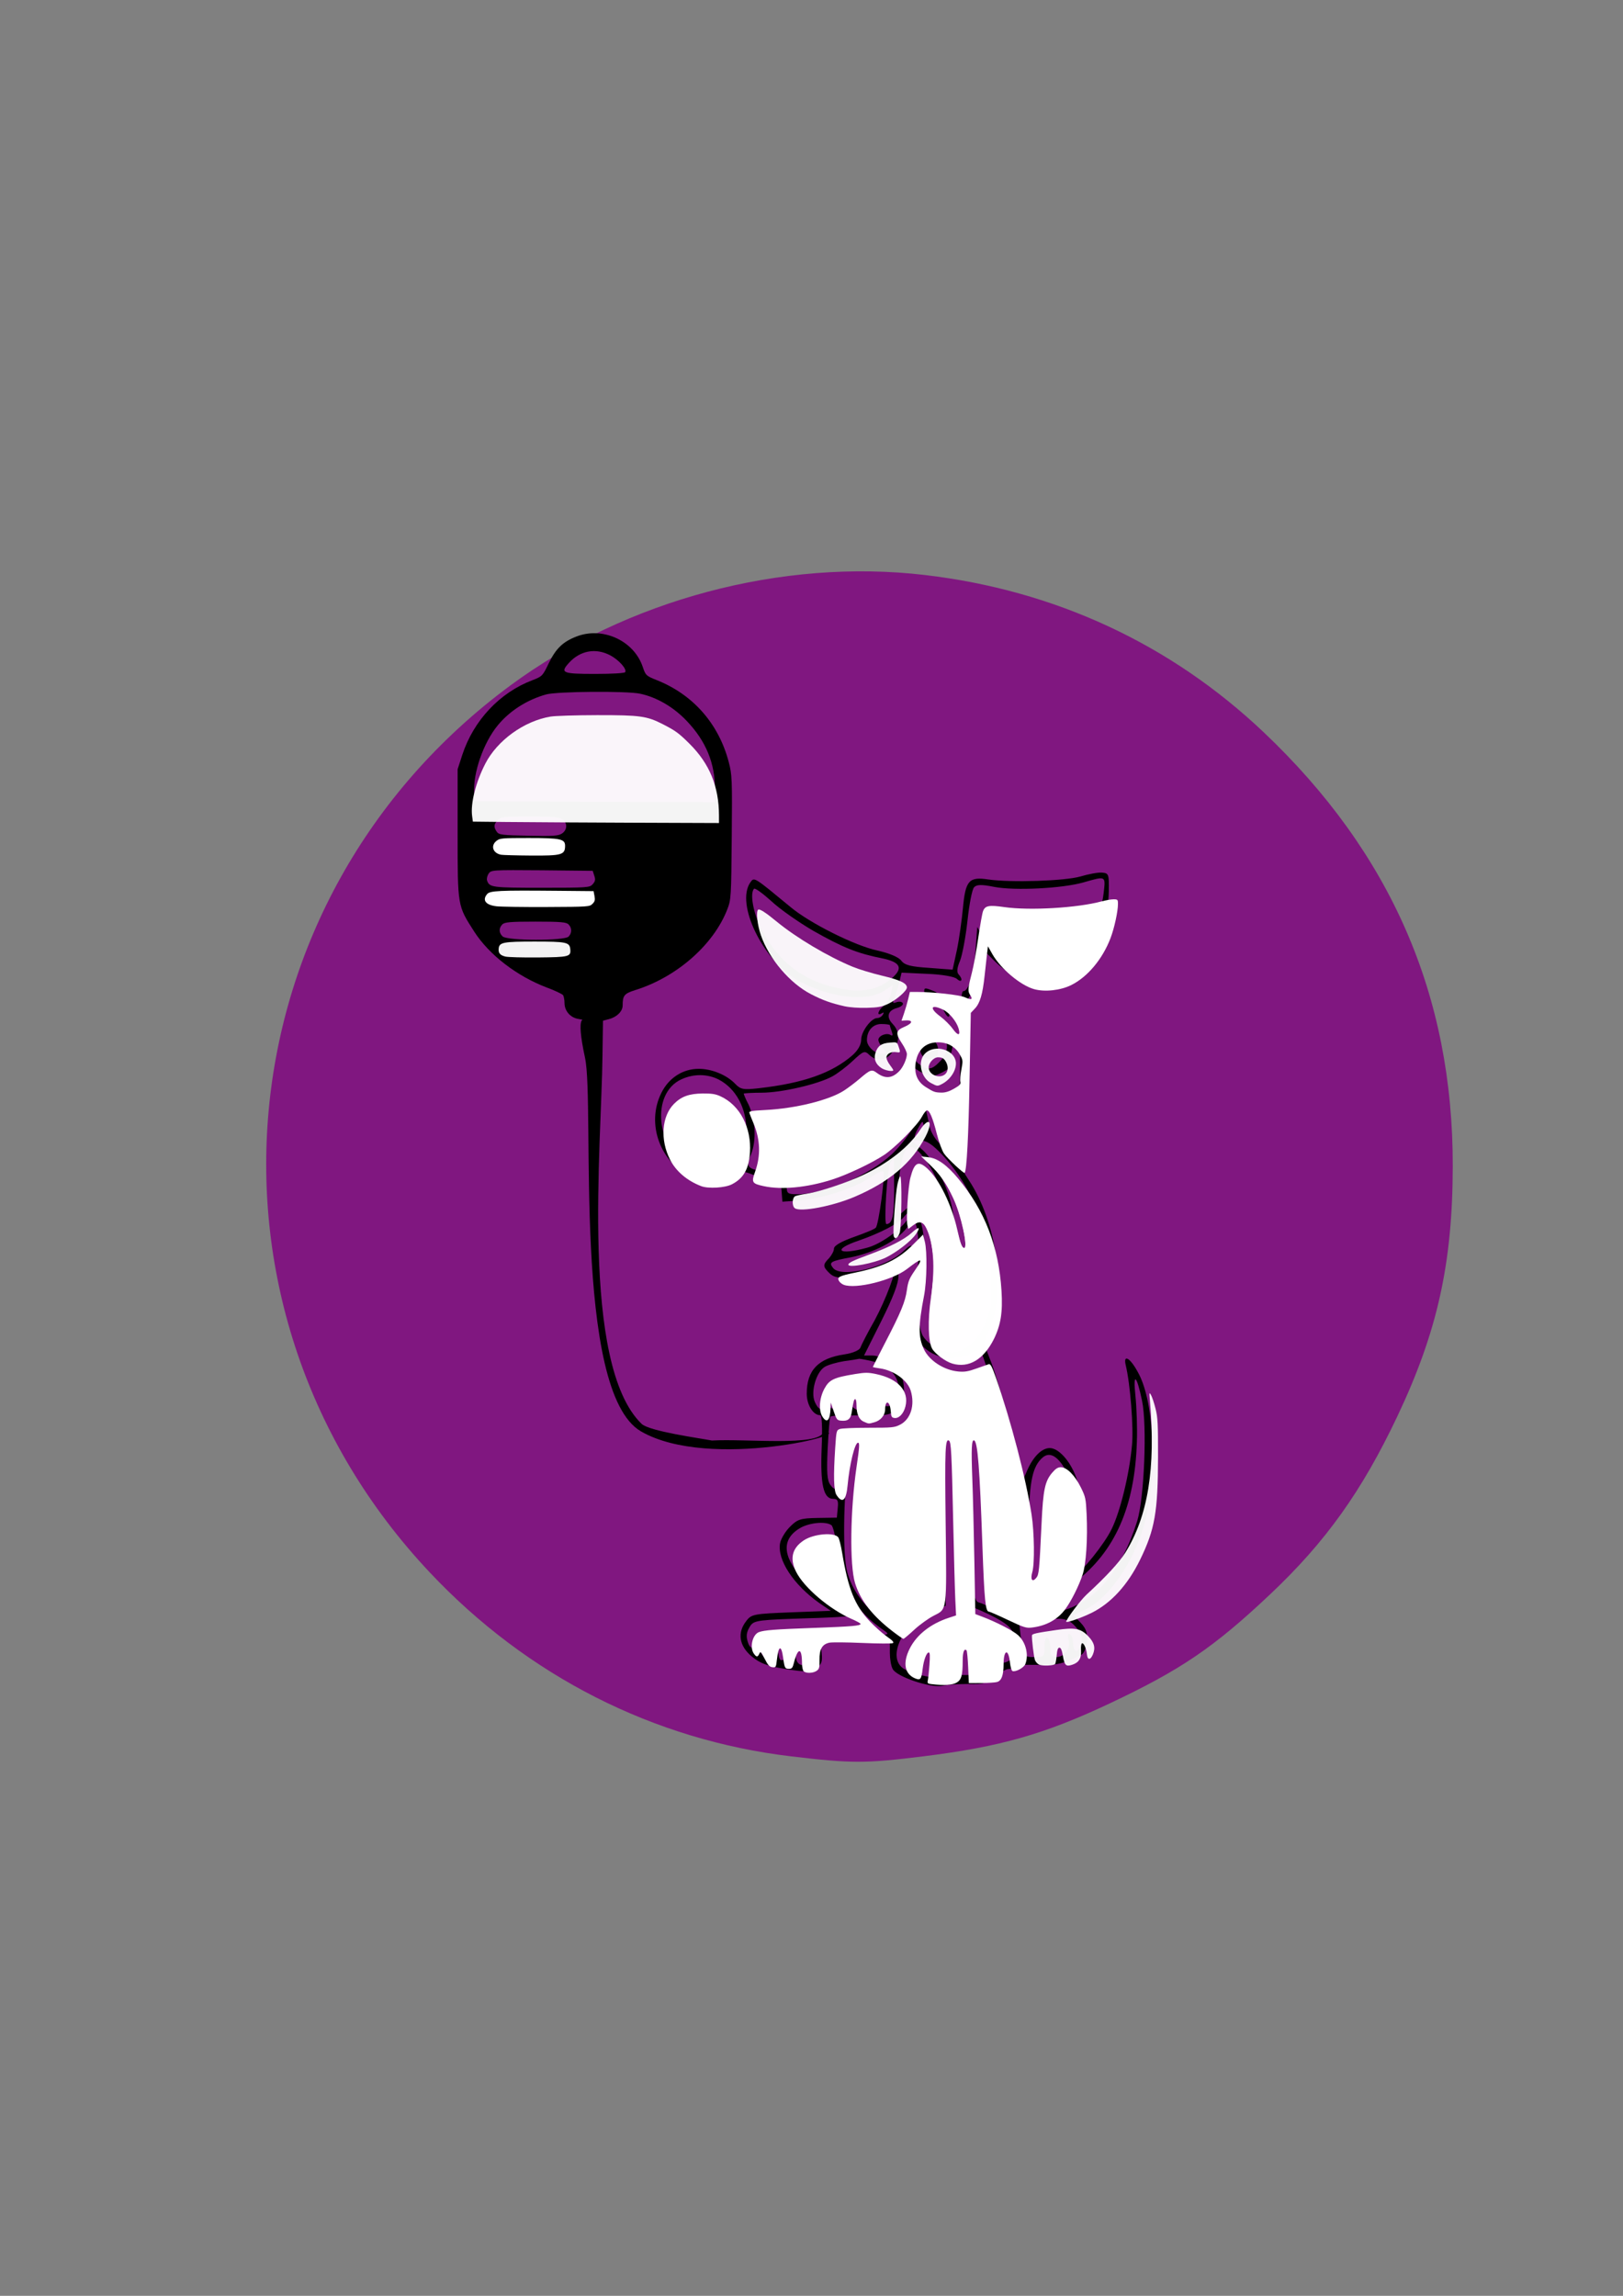 <?xml version="1.0" encoding="UTF-8" standalone="no"?>
<!-- Created with Inkscape (http://www.inkscape.org/) -->

<svg
   xmlns:dc="http://purl.org/dc/elements/1.1/"
   xmlns:cc="http://creativecommons.org/ns#"
   xmlns:rdf="http://www.w3.org/1999/02/22-rdf-syntax-ns#"
   xmlns:svg="http://www.w3.org/2000/svg"
   xmlns="http://www.w3.org/2000/svg"
   xmlns:sodipodi="http://sodipodi.sourceforge.net/DTD/sodipodi-0.dtd"
   xmlns:inkscape="http://www.inkscape.org/namespaces/inkscape"
   width="210mm"
   height="297mm"
   viewBox="0 0 210 297"
   version="1.1"
   id="svg4994"
   inkscape:version="0.92.5 (2060ec1f9f, 2020-04-08)"
   sodipodi:docname="icon hospit violet.svg">
  <rect x="0" y="0" width="210" height="297" fill="#808080" stroke="none"/>
  <defs
     id="defs4988" />
  <sodipodi:namedview
     id="base"
     pagecolor="#ffffff"
     bordercolor="#666666"
     borderopacity="1.0"
     inkscape:pageopacity="0.0"
     inkscape:pageshadow="2"
     inkscape:zoom="0.35"
     inkscape:cx="-121.42857"
     inkscape:cy="560"
     inkscape:document-units="mm"
     inkscape:current-layer="layer1"
     showgrid="false"
     inkscape:window-width="1920"
     inkscape:window-height="1009"
     inkscape:window-x="-8"
     inkscape:window-y="-8"
     inkscape:window-maximized="1" />
  <g
     inkscape:label="Calque 1"
     inkscape:groupmode="layer"
     id="layer1">
    <g
       id="g1721"
       transform="matrix(1.778,0,0,1.778,-117.376,30.93)"
       style="opacity:1;fill:#800080;fill-opacity:0.82;stroke:none;stroke-width:1;stroke-miterlimit:4;stroke-dasharray:none;stroke-opacity:1">
      <path
         transform="scale(0.265)"
         inkscape:connector-curvature="0"
         id="path1718"
         d="M 466.502,416.603 C 428.536,412.112 393.922,394.518 367.161,366.107 299.283,294.047 309.571,181.301 389.393,122.467 421.247,98.989 463.929,87.635 503.071,92.227 c 35.747,4.194 67.517,18.939 93.112,43.215 34.931,33.131 51.962,72.242 51.882,119.146 -0.045,26.604 -4.21,45.4 -15.203,68.606 -9.758,20.599 -19.71,34.527 -34.931,48.886 -15.471,14.595 -24.528,20.754 -44.053,29.961 -17.96,8.468 -30.13,11.927 -51.124,14.529 -16.036,1.988 -19.692,1.991 -36.252,0.032 z"
         style="opacity:1;fill:#800080;fill-opacity:0.82;fill-rule:nonzero;stroke:none;stroke-width:3.78;stroke-miterlimit:4;stroke-dasharray:none;stroke-opacity:1" />
    </g>
    <g
       id="g4841"
       transform="matrix(0.015,0,0,-0.016,74.019,295.333)"
       style="fill:#000000;stroke:none">
      <g
         id="g4872"
         transform="matrix(1.249,0,0,1.22,3767.169,-675.145)"
         style="fill:#000000;stroke:none">
        <g
           id="g4892"
           transform="matrix(1.181,0,0,1.181,-2035.415,7061.682)">
          <path
             style="fill:#000000;stroke:none;stroke-width:0.494"
             inkscape:connector-curvature="0"
             d="m 10810.969,4180.634 c -27.165,-7.409 -119.03,-10.372 -158.542,-4.939 -33.586,4.939 -39.512,-1.482 -43.958,-47.414 -1.975,-19.756 -6.42,-50.872 -10.371,-69.146 l -7.409,-32.597 -40.5,2.963 c -31.609,1.976 -41.981,4.445 -47.908,11.854 -4.445,5.927 -20.744,12.348 -40.994,16.793 -39.018,7.902 -117.054,45.439 -150.146,72.109 -63.713,50.378 -62.231,49.884 -69.146,40.5 -25.683,-35.561 21.732,-128.908 81.988,-162 52.353,-28.152 117.548,-36.055 147.676,-17.78 l 15.805,9.878 -2.964,-13.829 c -1.481,-7.409 -7.408,-16.299 -12.347,-20.25 -9.878,-6.915 -13.335,-18.274 -3.457,-12.348 3.457,1.976 3.951,1.482 1.975,-1.976 -1.975,-3.457 -6.421,-5.927 -9.878,-5.927 -10.372,0 -27.658,-22.226 -27.658,-35.561 0,-8.396 -5.433,-17.78 -15.311,-26.177 -35.067,-29.14 -83.963,-45.933 -161.012,-54.329 -27.164,-2.963 -31.609,-1.976 -40.994,7.409 -14.817,14.817 -40.499,24.695 -62.725,24.695 -27.165,0 -51.366,-14.817 -64.207,-39.512 -27.165,-51.366 -1.976,-117.054 53.835,-140.268 24.695,-10.372 42.476,-9.878 65.689,1.976 18.274,9.384 20.744,9.384 38.524,2.47 9.878,-3.951 25.189,-7.409 33.092,-7.409 12.841,0 14.323,-1.482 15.804,-18.274 l 1.482,-18.768 22.226,1.482 c 44.945,2.47 104.213,20.744 134.834,41.981 7.903,4.939 15.311,8.396 16.793,6.421 3.951,-3.457 -7.902,-87.914 -12.841,-92.853 -1.976,-2.47 -18.769,-8.89 -37.537,-15.311 -21.731,-7.409 -34.573,-14.323 -34.573,-19.262 0,-3.951 -3.951,-10.866 -8.396,-15.805 -11.36,-10.866 -10.866,-14.323 0.988,-25.189 7.408,-6.915 15.804,-8.396 42.969,-6.421 18.274,0.988 40.994,5.433 50.378,10.372 9.384,4.445 17.78,7.902 18.768,6.915 3.951,-4.445 -15.311,-54.329 -34.573,-88.408 -12.347,-20.744 -23.213,-41.488 -24.695,-45.439 -1.482,-3.951 -12.841,-8.89 -26.671,-10.866 -45.932,-6.421 -65.688,-26.177 -65.688,-65.195 0,-18.274 10.865,-35.561 23.213,-35.561 2.963,0 3.951,-20.25 2.469,-54.329 -2.469,-59.762 2.964,-83.963 19.756,-83.963 7.903,0 9.385,-2.963 7.903,-15.805 l -1.482,-15.311 -33.091,-0.494 c -29.14,-0.494 -34.573,-1.976 -47.415,-14.323 -8.396,-7.902 -15.804,-20.25 -17.286,-27.165 -5.433,-27.658 23.213,-69.146 67.664,-99.274 l 19.756,-12.841 -68.158,-2.47 c -64.207,-2.47 -68.652,-2.963 -77.542,-14.323 -15.805,-19.262 -12.348,-40.994 8.89,-58.28 14.817,-11.854 27.164,-16.299 59.268,-21.238 35.561,-5.433 42.475,-4.939 52.353,1.482 9.384,5.927 10.866,10.866 9.384,25.189 l -1.975,17.78 h 59.762 59.762 v -17.78 c 0,-9.384 1.975,-21.732 4.939,-26.671 6.914,-12.841 65.195,-31.61 85.445,-27.659 8.89,1.976 29.14,2.963 45.932,2.963 25.683,-0.494 32.598,1.482 44.945,11.854 8.397,6.915 18.769,12.841 22.72,12.841 4.445,0 8.89,1.976 10.372,3.951 1.481,2.47 18.768,3.457 38.524,2.963 33.091,-1.482 47.908,1.976 78.036,17.287 3.952,2.47 7.903,11.854 8.891,21.732 0.987,13.829 -1.482,20.744 -10.866,30.622 l -12.348,12.348 21.732,10.372 c 43.463,20.744 88.408,86.927 103.719,154.097 18.768,83.469 12.347,192.621 -14.817,238.06 -13.335,23.707 -25.189,29.634 -20.744,11.36 7.903,-31.116 13.829,-103.719 10.866,-132.365 -4.445,-47.908 -20.25,-110.14 -35.067,-138.786 -11.854,-24.201 -53.341,-73.591 -61.244,-73.591 -2.469,0 -0.988,10.372 2.964,23.213 8.89,30.128 8.89,96.805 -0.494,128.414 -8.89,30.128 -31.116,55.811 -47.909,55.811 -14.323,0 -29.634,-15.311 -40.006,-39.512 -5.432,-12.348 -7.902,-14.323 -7.902,-7.409 -0.988,17.287 -39.018,154.097 -52.847,188.176 l -12.842,32.103 10.866,25.189 c 27.659,64.207 10.866,175.829 -37.042,244.975 -14.818,21.732 -16.299,26.177 -12.348,43.463 7.902,35.561 13.829,157.06 10.372,204.475 -2.963,37.042 -1.976,48.402 3.457,55.317 9.878,11.854 20.25,43.463 20.744,63.219 v 16.793 l 18.768,-17.78 c 25.189,-24.695 45.439,-33.585 75.073,-33.585 46.427,0 83.469,28.152 110.14,83.469 11.36,23.707 14.817,39.018 15.311,61.738 0.494,28.646 0,30.128 -11.854,31.116 -6.914,0.494 -23.213,-2.47 -37.042,-6.421 z m 40.006,-27.659 c -11.854,-89.89 -84.951,-152.121 -148.17,-125.451 -21.238,8.89 -50.872,35.067 -61.244,54.329 l -8.396,15.311 -2.964,-39.512 c -3.457,-40.5 -11.853,-66.677 -21.238,-66.677 -3.951,0 -5.433,-32.597 -5.433,-104.707 0,-57.786 -1.975,-120.512 -3.951,-138.786 l -4.445,-33.585 -20.25,18.768 c -13.829,11.854 -21.731,24.201 -24.201,36.055 -10.866,51.366 -19.262,65.689 -26.177,43.957 -1.975,-5.433 -15.804,-22.719 -31.115,-38.524 -49.884,-50.872 -155.085,-90.384 -219.786,-82.481 -37.537,4.939 -40.006,7.409 -30.128,30.128 9.384,22.719 7.408,57.292 -4.445,81.494 -4.939,8.89 -8.397,17.287 -8.397,18.274 0,0.494 14.324,1.482 31.116,1.482 33.585,0 96.805,13.829 121.994,27.165 8.396,4.445 24.201,15.805 35.067,25.683 18.274,16.299 20.25,17.287 28.646,9.384 12.841,-11.36 28.152,-9.878 39.512,4.939 12.841,16.793 13.335,33.585 0.494,46.427 -11.854,11.854 -8.396,22.719 7.902,26.671 6.915,1.976 10.866,5.433 9.384,7.902 -1.481,2.47 -6.42,2.963 -10.865,1.482 -4.446,-1.976 -6.915,-0.988 -5.433,1.482 1.481,2.47 5.433,14.323 8.89,26.177 l 5.433,21.238 43.957,-1.976 c 25.683,-0.988 46.92,-4.445 51.366,-8.396 8.396,-7.409 10.865,-0.494 2.963,7.409 -3.457,3.457 -2.963,10.866 2.469,22.72 3.952,9.878 9.879,40.006 12.842,66.677 2.963,26.671 7.902,51.366 11.36,54.823 4.445,4.445 12.347,4.939 35.067,0.494 35.067,-6.421 117.054,-2.47 153.109,7.409 39.512,10.866 38.524,11.36 35.067,-17.78 z m -500.322,-62.231 c 50.872,-27.658 76.555,-37.536 118.536,-45.439 32.598,-6.421 37.043,-16.793 15.311,-34.079 -22.225,-17.78 -48.402,-22.719 -83.469,-16.793 -65.195,11.36 -109.646,42.969 -140.268,99.768 -13.829,26.671 -19.756,58.28 -12.347,66.183 1.975,1.482 15.311,-7.902 30.128,-20.744 14.817,-13.335 47.414,-35.067 72.109,-48.896 z m 131.872,-156.073 c 0,-0.988 1.482,-5.927 3.457,-10.866 1.976,-5.433 1.482,-7.409 -1.975,-5.433 -6.915,4.445 -21.238,-0.988 -21.238,-7.902 0,-2.963 3.457,-9.384 8.396,-14.323 7.409,-8.396 7.409,-8.89 -2.469,-8.89 -11.854,0 -25.683,12.348 -25.683,22.72 0,15.805 10.372,26.671 24.695,26.671 8.396,0 14.817,-0.988 14.817,-1.976 z m -294.859,-89.89 c 30.128,-15.311 47.908,-47.414 47.908,-86.927 0,-31.116 -11.359,-52.353 -32.103,-61.244 -23.213,-9.384 -40.006,-8.89 -64.207,2.963 -59.762,29.14 -69.64,122.487 -15.805,145.701 21.238,9.384 44.945,8.89 64.207,-0.494 z m 349.188,-48.402 c 0,-13.829 -26.671,-52.847 -50.378,-74.579 -39.512,-35.561 -116.067,-66.677 -163.975,-66.677 -15.805,0 -17.78,1.482 -17.78,12.348 0,8.396 2.963,12.348 8.396,12.348 20.25,0 76.061,17.287 112.609,34.573 44.451,21.238 79.518,49.884 93.841,75.567 8.891,16.793 17.287,19.756 17.287,6.421 z m -0.988,-42.969 c -11.854,-7.902 -13.335,-4.445 -4.939,10.372 7.902,13.335 8.396,13.829 9.878,4.445 0.988,-5.927 -0.988,-12.841 -4.939,-14.817 z m 36.549,-32.597 c 52.847,-53.835 83.963,-131.378 84.951,-208.92 0.494,-41.982 -0.988,-49.884 -12.842,-74.579 -22.719,-45.439 -59.268,-55.811 -94.829,-27.658 -11.853,9.878 -14.817,16.299 -16.298,38.524 -1.482,14.817 0.987,44.945 4.939,67.171 6.914,41.981 4.939,78.036 -6.915,106.189 -6.421,15.805 -12.348,17.287 -25.189,5.433 -8.396,-7.409 -8.89,-6.421 -8.396,31.116 0,39.512 7.408,71.616 17.286,74.579 18.768,5.927 57.293,-56.305 67.171,-108.658 3.457,-18.274 7.902,-33.091 9.878,-33.091 4.939,0 4.939,2.47 -1.482,37.536 -6.915,37.043 -30.622,82.481 -53.341,101.25 l -17.781,14.323 h 15.311 c 10.866,0 20.25,-5.927 37.537,-23.213 z m -82.482,-56.799 c 0,-45.933 -2.963,-57.786 -13.335,-58.28 -4.939,0 1.482,95.323 7.409,102.731 2.469,2.963 4.939,5.927 5.432,5.927 0,0 0.494,-22.72 0.494,-50.378 z m 22.226,-51.86 c -14.323,-18.274 -46.921,-40.006 -68.652,-45.439 -49.884,-13.335 -61.738,-3.457 -14.323,11.854 37.042,12.348 68.652,28.152 77.542,39.018 11.36,13.829 16.299,8.396 5.433,-5.433 z m 20.25,-50.872 c 0,-14.817 -3.458,-43.957 -7.903,-64.207 -8.89,-41.981 -6.42,-67.664 8.397,-86.433 20.744,-26.177 58.774,-34.573 88.408,-19.262 8.396,3.951 15.805,6.915 16.793,5.927 5.432,-5.927 35.066,-100.262 51.859,-167.432 20.744,-82.481 27.659,-150.64 18.274,-183.237 -3.951,-15.311 2.964,-19.262 9.385,-4.939 1.975,4.445 3.951,37.536 4.445,72.603 0.987,66.183 6.42,91.372 24.201,105.695 12.841,10.372 28.152,0.494 42.475,-27.165 10.866,-21.732 12.348,-30.128 12.348,-78.53 -0.494,-44.451 -2.47,-59.268 -11.854,-82.975 -17.78,-44.945 -38.03,-68.158 -66.676,-75.073 -22.72,-5.927 -25.683,-5.433 -49.391,6.915 -13.829,7.409 -30.127,14.817 -35.56,16.299 -10.372,2.47 -10.866,6.421 -13.83,110.634 -3.951,134.341 -7.408,179.78 -14.323,179.78 -2.963,0 -3.951,-20.25 -1.481,-60.256 1.481,-33.585 2.963,-99.274 3.457,-146.195 l 0.494,-85.445 12.841,-5.433 c 43.957,-17.78 64.207,-29.634 69.146,-40.994 8.891,-19.756 7.409,-40.994 -3.457,-46.921 -15.805,-7.902 -20.25,-5.927 -20.25,9.384 0,8.396 -1.976,16.299 -4.939,17.78 -2.963,1.976 -4.939,-6.421 -4.939,-21.238 0,-28.152 -3.457,-30.622 -37.536,-30.622 h -21.732 v 26.671 c 0,14.817 -1.976,28.646 -4.939,30.128 -2.963,1.976 -4.939,-7.409 -4.939,-24.695 0,-24.201 -1.482,-28.152 -11.854,-32.597 -6.914,-3.457 -19.756,-4.445 -29.634,-2.47 l -17.78,3.457 2.963,28.152 c 2.47,21.238 1.976,26.671 -2.469,22.719 -2.964,-2.963 -6.421,-13.335 -7.409,-23.707 -1.975,-22.226 -4.445,-25.189 -16.792,-18.274 -34.573,18.274 -0.988,81.494 51.859,98.78 l 18.768,6.421 -2.963,121.5 c -1.976,67.171 -3.457,133.847 -3.951,148.17 -0.494,18.274 -1.976,25.189 -6.421,22.719 -3.951,-2.47 -4.445,-35.067 -2.469,-122.981 1.975,-65.689 1.975,-129.402 0.494,-141.75 -2.964,-19.262 -4.939,-22.719 -19.263,-28.152 -8.89,-2.963 -24.201,-13.335 -34.079,-23.213 l -18.274,-17.78 -26.177,20.25 c -30.128,23.213 -48.896,48.896 -56.798,77.542 -7.903,27.659 -6.421,124.463 1.975,181.756 8.89,57.786 8.397,55.811 2.964,49.39 -5.927,-5.927 -15.311,-51.86 -15.311,-73.591 0,-20.25 -8.891,-27.165 -18.275,-14.323 -5.926,7.409 -6.914,20.744 -4.939,60.256 1.482,28.152 3.458,51.86 4.445,52.847 0.988,0.988 9.385,1.976 18.769,1.976 18.768,0 47.908,0.494 72.603,0.988 28.646,0.494 43.957,32.597 31.116,65.689 -5.927,15.805 -32.104,32.597 -50.872,32.597 h -13.335 l 29.634,56.799 c 20.25,39.018 29.634,62.231 29.634,74.579 0,11.854 3.951,22.719 12.347,32.597 15.311,18.274 12.842,24.201 -3.457,8.89 -27.658,-26.671 -107.67,-45.439 -121.5,-28.152 -7.902,9.384 -4.939,11.36 31.116,17.78 39.018,7.409 78.53,27.165 95.323,47.908 l 13.335,16.793 3.952,-13.829 c 1.975,-7.409 3.951,-25.683 3.951,-40.5 z m -76.555,-183.237 c 24.201,-6.421 41.488,-23.707 41.488,-42.475 0,-17.287 -8.89,-31.116 -19.262,-31.116 -6.915,0 -9.384,3.457 -8.397,13.829 0,7.409 -1.481,13.335 -4.445,13.335 -2.469,0 -3.951,-4.939 -3.457,-10.866 2.469,-15.805 -20.25,-29.634 -36.055,-22.226 -9.878,4.445 -12.347,9.384 -12.347,23.707 0,22.226 -5.433,19.262 -7.409,-3.951 -0.988,-13.335 -3.457,-16.793 -13.829,-17.78 -10.866,-1.482 -13.829,0.988 -17.78,14.817 l -4.446,16.299 -0.493,-15.805 c -0.494,-19.262 -8.397,-21.238 -16.299,-3.951 -7.409,16.299 2.469,49.39 17.286,57.786 5.927,3.457 20.744,7.409 33.092,9.384 12.347,1.482 24.201,3.457 26.176,3.951 2.47,0 13.83,-1.976 26.177,-4.939 z m 461.303,-64.207 c 8.891,-40.994 3.952,-161.012 -8.396,-199.536 -27.164,-82.481 -72.109,-133.847 -131.871,-148.664 l -13.83,-3.457 13.83,21.732 c 7.902,11.854 18.768,25.189 24.201,29.14 69.64,50.872 103.719,125.451 107.176,232.627 0.988,22.719 -0.494,57.292 -2.469,76.061 -4.445,39.512 1.975,35.067 11.359,-7.902 z m -535.388,-205.957 c 2.963,-1.976 7.902,-21.238 10.372,-42.969 7.902,-61.244 31.116,-99.274 80.506,-131.378 11.853,-7.902 8.89,-8.396 -49.884,-5.927 -61.244,2.963 -62.726,2.47 -68.652,-8.396 -2.964,-5.927 -4.445,-16.299 -2.964,-22.72 2.47,-8.396 0.494,-12.841 -6.421,-16.793 -15.804,-8.396 -26.176,-0.988 -24.201,17.78 1.482,20.744 -7.408,22.72 -10.865,1.976 -1.482,-8.396 -3.952,-15.311 -5.927,-14.817 -2.47,0 -5.927,0 -8.89,0 -2.47,0 -4.939,7.902 -4.939,17.287 0,9.384 -1.976,17.287 -4.939,17.287 -2.47,0 -4.939,-7.902 -4.939,-17.78 0,-13.829 -1.482,-17.287 -8.397,-15.805 -4.939,0.988 -11.36,9.384 -14.817,18.768 -3.457,9.384 -5.927,13.335 -5.927,8.89 -0.494,-10.866 -8.396,-11.36 -12.347,-0.988 -4.445,11.854 -3.457,18.768 3.951,29.634 6.421,8.396 15.311,9.384 97.792,11.854 56.799,1.482 86.927,3.951 80.506,6.915 -40.994,17.78 -57.786,28.152 -82.481,52.353 -40.006,39.018 -44.451,69.64 -12.348,88.902 15.805,9.878 45.439,12.841 55.811,5.927 z m 419.322,-166.445 c 12.347,-12.348 14.817,-20.25 9.384,-34.079 -4.445,-11.854 -11.854,-9.384 -11.854,3.951 0,6.915 -2.469,13.829 -5.433,15.805 -3.951,2.47 -4.939,-0.494 -2.469,-9.384 3.457,-14.323 -6.915,-28.152 -22.226,-28.152 -6.914,0 -9.384,3.457 -9.384,14.323 0,8.396 -1.975,16.299 -4.939,17.78 -2.963,1.976 -4.939,-3.951 -4.939,-14.323 0,-16.793 -0.988,-17.78 -17.286,-17.78 -18.769,0 -20.25,1.482 -23.708,33.091 l -2.469,20.744 25.683,4.445 c 43.957,8.396 56.798,6.915 69.64,-6.421 z"
             id="path4776"
             transform="matrix(3.393,0,0,3.393,-34539.235,-11803.323)" />
          <path
             style="fill:#000000;stroke:none;stroke-width:0.494"
             inkscape:connector-curvature="0"
             d="m 10541.793,3990.977 c 0,-2.47 6.421,-7.902 13.829,-11.854 7.409,-3.951 16.793,-13.335 20.25,-21.238 3.951,-7.409 7.902,-11.36 8.89,-7.902 3.458,9.878 -13.335,36.055 -26.176,40.994 -15.311,5.927 -16.793,5.927 -16.793,0 z"
             id="path4778"
             transform="matrix(3.393,0,0,3.393,-34539.235,-11803.323)" />
          <path
             style="fill:#000000;stroke:none;stroke-width:0.494"
             inkscape:connector-curvature="0"
             d="m 10523.025,3925.288 c -11.854,-12.348 -14.323,-37.043 -5.927,-53.341 2.963,-4.939 12.841,-12.348 22.225,-16.299 15.311,-6.421 18.769,-6.421 35.561,1.976 10.372,5.433 16.299,9.384 13.336,9.878 -3.952,0 -3.952,5.433 -0.494,19.756 4.939,17.287 3.951,21.238 -4.445,33.091 -14.324,19.262 -44.452,21.732 -60.256,4.939 z m 49.39,-6.915 c 12.347,-11.36 11.359,-29.14 -3.458,-43.463 -14.323,-14.817 -22.225,-15.311 -37.536,-3.457 -13.829,11.854 -15.311,39.018 -1.976,48.402 12.348,9.384 32.104,8.89 42.97,-1.482 z"
             id="path4780"
             transform="matrix(3.393,0,0,3.393,-34539.235,-11803.323)" />
          <path
             style="fill:#000000;stroke:none;stroke-width:0.494"
             inkscape:connector-curvature="0"
             d="m 10537.348,3903.062 c -7.409,-13.829 3.951,-28.152 18.768,-23.213 8.396,2.47 10.372,6.421 9.384,16.299 -1.975,16.793 -20.744,21.238 -28.152,6.915 z"
             id="path4782"
             transform="matrix(3.393,0,0,3.393,-34539.235,-11803.323)" />
          <path
             sodipodi:nodetypes="cccccscccscczzccscccscccccccccsccccscccccccccccsscccscccccsscsss"
             inkscape:connector-curvature="0"
             d="m -804.633,3728.329 c -80,-30 -120,-67 -162,-150 -36,-72 -39,-74 -95,-95 -191,-69 -345,-226 -411,-420 l -27,-80 v -360 c 0,-412 -1,-404 97,-551 87,-130 249,-250 425,-314 48,-17 91,-37 95,-43 4,-7 8,-26 8,-43 0,-45 34,-83 81,-90 l 39,-7 c 0,0 -58.767,50.605 0,-211 58.767,-261.606 -75.735,-1873.9 327.802,-2096.836 403.536,-222.936 1278.899,-3.703 1066.304,-3.826 -27.173,-81.534 -452.027,-36.127 -652.01,-47.229 -66.996,12.394 -366.42,51.781 -411.325,93.592 -359.01,334.27 -233.987,1571.302 -228.77,2062.3 l 3,200 35,9 c 46,11 80,44 80,76 0,56 9,67 71,86 244,72 461,255 541,454 22,54 23,69 26,404 3,328 2,352 -18,424 -59,214 -208,377 -420,458 -63,24 -66,27 -83,76 -52,146 -234,226 -387,169 z m 196,-105 c 51,-25 100,-78 89,-95 -4,-6 -76,-10 -176,-10 -192,0 -206,6 -153,62 65,69 156,85 240,43 z m 176,-216 c 98,-20 196,-75 273,-153 112,-113 165,-236 165,-383 v -73 l -702,2 -703,3 -3,45 c -8,114 54,285 139,383 69,80 170,142 282,172 65,17 470,20 549,4 z m -454,-705 c 30,-20 29,-59 -2,-79 -21,-14 -52,-16 -196,-13 -156,3 -173,5 -186,22 -19,27 -18,42 6,66 18,18 33,20 188,20 135,0 172,-3 190,-16 z m 186,-316 c 8,-22 6,-32 -9,-48 -17,-19 -29,-20 -300,-20 -290,0 -304,2 -318,41 -3,9 1,26 9,38 15,21 19,21 312,19 l 297,-3 z m -150,-274 c 20,-20 20,-48 0,-68 -24,-24 -359,-24 -386,1 -22,20 -23,46 -2,67 13,13 45,16 194,16 149,0 181,-3 194,-16 z"
             id="path4868" />
        </g>
      </g>
    </g>
    <path
       style="opacity:1;fill:#ffffff;fill-opacity:0.954;fill-rule:nonzero;stroke:none;stroke-width:0.666;stroke-miterlimit:4;stroke-dasharray:none;stroke-opacity:1"
       d="m 65.874,106.341 -4.69,-0.05 -0.096,-0.715 c -0.22,-1.643 0.459,-4.352 1.698,-6.768 1.552,-3.027 5.028,-5.539 8.451,-6.106 0.599,-0.099 3.31,-0.184 6.023,-0.188 5.551,-0.007 6.435,0.114 8.5,1.172 1.646,0.843 2.063,1.148 3.433,2.506 2.619,2.596 3.836,5.553 3.836,9.323 v 0.956 l -11.232,-0.041 c -6.178,-0.023 -13.343,-0.064 -15.922,-0.091 z"
       id="path4894"
       inkscape:connector-curvature="0" />
    <path
       style="opacity:1;fill:#ffffff;fill-opacity:1;fill-rule:nonzero;stroke:none;stroke-width:0.666;stroke-miterlimit:4;stroke-dasharray:none;stroke-opacity:1"
       d="m 64.838,110.574 c -1.067,-0.194 -1.39,-1.171 -0.593,-1.797 0.436,-0.343 0.688,-0.365 4.149,-0.365 4.147,0 4.727,0.125 4.722,1.018 -0.007,1.158 -0.429,1.277 -4.435,1.249 -1.872,-0.013 -3.601,-0.06 -3.844,-0.104 z"
       id="path4896"
       inkscape:connector-curvature="0" />
    <path
       style="opacity:1;fill:#ffffff;fill-opacity:1;fill-rule:nonzero;stroke:none;stroke-width:0.666;stroke-miterlimit:4;stroke-dasharray:none;stroke-opacity:1"
       d="m 64.248,117.244 c -1.404,-0.161 -1.888,-0.789 -1.217,-1.581 0.371,-0.438 1.528,-0.492 8.978,-0.424 l 4.793,0.044 0.119,0.633 c 0.096,0.512 0.046,0.706 -0.261,1.013 -0.372,0.372 -0.499,0.381 -5.881,0.406 -3.026,0.014 -5.965,-0.027 -6.531,-0.092 z"
       id="path4898"
       inkscape:connector-curvature="0" />
    <path
       style="opacity:1;fill:#ffffff;fill-opacity:0.95;fill-rule:nonzero;stroke:none;stroke-width:0.666;stroke-miterlimit:4;stroke-dasharray:none;stroke-opacity:1"
       d="m 65.388,123.747 c -0.695,-0.173 -0.923,-0.455 -0.86,-1.06 0.082,-0.779 0.61,-0.88 4.627,-0.88 4.14,0 4.546,0.086 4.634,0.983 0.095,0.971 -0.15,1.034 -4.176,1.072 -1.996,0.018 -3.897,-0.033 -4.225,-0.115 z"
       id="path4900"
       inkscape:connector-curvature="0" />
    <path
       style="opacity:1;fill:#ffffff;fill-opacity:0.95;fill-rule:nonzero;stroke:none;stroke-width:0.666;stroke-miterlimit:4;stroke-dasharray:none;stroke-opacity:1"
       d="m 109.258,130.172 c -1.736,-0.391 -2.805,-0.775 -4.307,-1.548 -2.747,-1.413 -5.428,-4.558 -6.494,-7.616 -0.476,-1.367 -0.663,-3.135 -0.351,-3.328 0.202,-0.125 0.967,0.371 2.41,1.559 2.532,2.084 6.642,4.525 9.818,5.83 0.802,0.33 2.51,0.848 3.795,1.153 2.319,0.549 3.214,0.973 3.214,1.522 0,0.438 -1.381,1.64 -2.457,2.137 -0.81,0.375 -1.283,0.461 -2.741,0.499 -1.064,0.028 -2.208,-0.055 -2.887,-0.208 z"
       id="path4902"
       inkscape:connector-curvature="0" />
    <path
       style="opacity:1;fill:#ffffff;fill-opacity:1;fill-rule:nonzero;stroke:none;stroke-width:0.666;stroke-miterlimit:4;stroke-dasharray:none;stroke-opacity:1"
       d="m 98.843,153.453 c -1.555,-0.337 -1.641,-0.481 -1.133,-1.896 0.736,-2.049 0.664,-4.14 -0.212,-6.231 -0.244,-0.582 -0.483,-1.185 -0.532,-1.339 -0.076,-0.242 0.209,-0.295 2.09,-0.391 3.909,-0.198 8.281,-1.286 10.182,-2.534 0.533,-0.35 1.405,-1.009 1.938,-1.465 1.456,-1.245 1.606,-1.297 2.287,-0.795 1.091,0.805 2.006,0.714 2.946,-0.292 0.472,-0.506 0.933,-1.568 0.933,-2.149 0,-0.236 -0.278,-0.841 -0.617,-1.345 -0.88,-1.307 -0.832,-1.701 0.264,-2.164 1.177,-0.497 1.203,-0.931 0.049,-0.838 l -0.391,0.032 0.321,-0.937 c 0.176,-0.515 0.42,-1.353 0.541,-1.862 l 0.22,-0.925 0.819,4.2e-4 c 2.169,9.4e-4 5.582,0.377 6.297,0.693 0.873,0.386 1.067,0.299 0.673,-0.303 -0.32,-0.488 -0.286,-0.885 0.252,-2.946 0.202,-0.775 0.563,-2.757 0.802,-4.405 0.239,-1.647 0.518,-3.215 0.62,-3.483 0.277,-0.725 0.761,-0.818 2.747,-0.531 3.277,0.473 9.471,0.11 12.598,-0.74 0.533,-0.145 1.227,-0.264 1.542,-0.265 0.535,-0.002 0.573,0.038 0.573,0.599 0,0.967 -0.46,3.091 -0.953,4.397 -1.026,2.719 -2.985,5.061 -5.109,6.106 -1.394,0.686 -3.412,0.905 -4.789,0.519 -1.768,-0.495 -4.338,-2.653 -5.403,-4.538 l -0.569,-1.008 -0.116,0.969 c -0.064,0.533 -0.206,1.815 -0.316,2.85 -0.252,2.377 -0.599,3.55 -1.256,4.236 -0.285,0.298 -0.523,0.55 -0.529,0.56 -0.005,0.009 -0.08,3.903 -0.163,8.651 -0.127,7.203 -0.365,11.73 -0.633,12.044 -0.108,0.126 -2.212,-1.841 -2.659,-2.486 -0.269,-0.387 -0.662,-1.455 -0.95,-2.583 -0.53,-2.069 -0.927,-3.011 -1.271,-3.011 -0.119,0 -0.414,0.376 -0.656,0.835 -0.577,1.095 -3.482,4.017 -4.933,4.961 -1.677,1.092 -4.774,2.549 -6.738,3.172 -3.219,1.02 -6.482,1.33 -8.767,0.835 z m 24.608,-12.619 c 0.747,-0.429 0.892,-0.589 0.812,-0.896 -0.054,-0.206 0.004,-0.912 0.127,-1.568 0.216,-1.144 0.208,-1.225 -0.193,-1.938 -0.577,-1.026 -1.583,-1.591 -2.834,-1.591 -1.65,0 -2.692,1.004 -2.904,2.801 -0.159,1.345 0.274,2.324 1.318,2.981 1.037,0.652 1.194,0.707 2.06,0.722 0.476,0.009 1.001,-0.157 1.615,-0.51 z m 0.584,-7.77 c -0.261,-0.91 -1.191,-2.05 -1.986,-2.435 -1.613,-0.781 -1.857,-0.221 -0.379,0.87 0.538,0.397 1.263,1.119 1.611,1.604 0.664,0.924 1.025,0.905 0.754,-0.039 z"
       id="path4904"
       inkscape:connector-curvature="0" />
    <path
       style="opacity:1;fill:#ffffff;fill-opacity:1;fill-rule:nonzero;stroke:none;stroke-width:0.666;stroke-miterlimit:4;stroke-dasharray:none;stroke-opacity:1"
       d="m 90.728,153.447 c -1.839,-0.708 -3.258,-1.916 -4.03,-3.43 -1.308,-2.564 -1.087,-5.618 0.522,-7.228 0.946,-0.946 1.962,-1.311 3.694,-1.327 1.183,-0.011 1.671,0.066 2.321,0.366 2.51,1.158 4.019,4.054 3.799,7.286 -0.145,2.123 -0.822,3.312 -2.332,4.095 -0.888,0.461 -3.059,0.591 -3.974,0.238 z"
       id="path4906"
       inkscape:connector-curvature="0" />
    <path
       style="opacity:1;fill:#ffffff;fill-opacity:0.95;fill-rule:nonzero;stroke:none;stroke-width:0.666;stroke-miterlimit:4;stroke-dasharray:none;stroke-opacity:1"
       d="m 120.455,140.106 c -1.321,-0.697 -1.754,-2.828 -0.774,-3.807 1.32,-1.32 4.005,-0.457 4.005,1.287 0,0.983 -0.761,2.103 -1.797,2.644 -0.595,0.311 -0.613,0.309 -1.434,-0.124 z m 1.851,-1.153 c 0.367,-0.332 0.416,-0.962 0.12,-1.526 -0.266,-0.506 -0.492,-0.643 -1.062,-0.646 -0.544,-0.004 -1.202,0.713 -1.202,1.309 0,0.954 1.415,1.523 2.144,0.863 z"
       id="path4908"
       inkscape:connector-curvature="0" />
    <path
       style="opacity:1;fill:#ffffff;fill-opacity:0.95;fill-rule:nonzero;stroke:none;stroke-width:0.666;stroke-miterlimit:4;stroke-dasharray:none;stroke-opacity:1"
       d="m 114.058,138.179 c -0.757,-0.485 -1.038,-1.201 -0.779,-1.986 0.294,-0.891 0.761,-1.225 1.839,-1.315 0.931,-0.077 0.945,-0.071 1.143,0.497 0.277,0.795 0.266,0.823 -0.308,0.739 -0.666,-0.098 -1.254,0.229 -1.254,0.698 0,0.205 0.198,0.633 0.44,0.951 0.242,0.318 0.44,0.622 0.44,0.677 0,0.238 -1.016,0.064 -1.522,-0.261 z"
       id="path4910"
       inkscape:connector-curvature="0" />
    <path
       style="opacity:1;fill:#ffffff;fill-opacity:0.95;fill-rule:nonzero;stroke:none;stroke-width:0.666;stroke-miterlimit:4;stroke-dasharray:none;stroke-opacity:1"
       d="m 102.837,156.299 c -0.388,-0.293 -0.349,-1.355 0.058,-1.557 0.145,-0.072 0.84,-0.219 1.544,-0.326 1.619,-0.246 5.038,-1.384 7.216,-2.402 3.256,-1.522 5.938,-3.635 7.37,-5.809 1.204,-1.829 1.764,-1.155 0.714,0.86 -1.764,3.385 -4.637,5.822 -9.132,7.75 -2.864,1.228 -7.051,2.028 -7.77,1.485 z"
       id="path4912"
       inkscape:connector-curvature="0" />
    <path
       style="opacity:1;fill:#ffffff;fill-opacity:0.95;fill-rule:nonzero;stroke:none;stroke-width:0.666;stroke-miterlimit:4;stroke-dasharray:none;stroke-opacity:1"
       d="m 123.221,176.405 c -0.868,-0.252 -2.218,-1.246 -2.611,-1.922 -0.516,-0.89 -0.588,-3.721 -0.166,-6.558 0.586,-3.946 0.362,-7.168 -0.635,-9.123 -0.43,-0.843 -0.848,-0.906 -1.697,-0.259 l -0.585,0.446 -0.118,-0.471 c -0.183,-0.731 0.084,-5.007 0.385,-6.166 0.516,-1.984 1.014,-2.255 2.19,-1.193 1.542,1.393 3.154,4.682 3.877,7.908 0.425,1.899 0.609,2.379 0.909,2.379 0.519,0 -0.442,-4.347 -1.424,-6.443 -0.945,-2.016 -1.614,-2.976 -2.981,-4.278 l -1.174,-1.119 0.945,0.1 c 1.157,0.122 2.377,0.994 3.834,2.741 3.454,4.142 5.263,8.825 5.619,14.549 0.171,2.738 -0.09,4.4 -0.972,6.195 -1.317,2.681 -3.256,3.836 -5.398,3.215 z"
       id="path4914"
       inkscape:connector-curvature="0" />
    <path
       style="opacity:1;fill:#ffffff;fill-opacity:0.95;fill-rule:nonzero;stroke:none;stroke-width:0.666;stroke-miterlimit:4;stroke-dasharray:none;stroke-opacity:1"
       d="m 115.642,159.94 c -0.147,-0.384 0.216,-5.525 0.476,-6.737 0.108,-0.504 0.269,-0.962 0.358,-1.017 0.249,-0.154 0.186,6.579 -0.068,7.308 -0.239,0.685 -0.595,0.892 -0.766,0.446 z"
       id="path4916"
       inkscape:connector-curvature="0" />
    <path
       style="opacity:1;fill:#ffffff;fill-opacity:0.95;fill-rule:nonzero;stroke:none;stroke-width:0.666;stroke-miterlimit:4;stroke-dasharray:none;stroke-opacity:1"
       d="m 109.767,163.601 c 0,-0.237 0.646,-0.549 2.68,-1.295 2.667,-0.979 4.582,-1.96 5.53,-2.834 0.939,-0.866 1.19,-0.768 0.518,0.202 -0.61,0.88 -2.451,2.313 -3.863,3.006 -1.534,0.753 -4.865,1.384 -4.865,0.921 z"
       id="path4918"
       inkscape:connector-curvature="0" />
    <path
       style="opacity:1;fill:#ffffff;fill-opacity:1;fill-rule:nonzero;stroke:none;stroke-width:0.666;stroke-miterlimit:4;stroke-dasharray:none;stroke-opacity:1"
       d="m 120.542,217.874 c -0.502,-0.061 -0.575,-0.129 -0.497,-0.456 0.051,-0.211 0.147,-1.117 0.215,-2.014 0.091,-1.204 0.069,-1.63 -0.085,-1.63 -0.292,0 -0.655,0.969 -0.793,2.116 -0.164,1.365 -0.286,1.52 -0.973,1.236 -1.367,-0.566 -1.629,-1.995 -0.706,-3.843 0.898,-1.797 2.705,-3.222 5.066,-3.995 l 0.935,-0.306 -0.098,-2.053 c -0.054,-1.129 -0.179,-5.779 -0.278,-10.334 -0.188,-8.627 -0.263,-10.058 -0.536,-10.227 -0.491,-0.304 -0.547,1.06 -0.435,10.579 0.139,11.736 0.213,11.164 -1.579,12.089 -0.678,0.35 -1.8,1.163 -2.493,1.806 -0.693,0.643 -1.318,1.169 -1.39,1.169 -0.071,0 -0.694,-0.433 -1.383,-0.961 -2.634,-2.021 -4.18,-4.001 -4.872,-6.238 -0.719,-2.326 -0.629,-9.481 0.189,-15.04 0.385,-2.618 0.416,-3.132 0.189,-3.132 -0.413,0 -1.1,2.809 -1.345,5.5 -0.18,1.976 -0.679,2.417 -1.432,1.267 -0.363,-0.555 -0.417,-2.432 -0.173,-6.117 0.144,-2.175 0.165,-2.264 0.583,-2.423 0.238,-0.091 1.918,-0.165 3.732,-0.165 3.073,0 3.352,-0.027 4.077,-0.396 1.374,-0.7 1.944,-2.51 1.382,-4.387 -0.405,-1.353 -2.207,-2.657 -4,-2.895 -0.498,-0.066 -0.905,-0.15 -0.905,-0.186 0,-0.036 0.709,-1.433 1.576,-3.105 2.071,-3.993 2.613,-5.304 2.831,-6.858 0.153,-1.092 0.307,-1.472 0.999,-2.479 1.176,-1.711 0.981,-1.754 -1.002,-0.221 -1.876,1.45 -6.609,2.629 -8.171,2.035 -0.243,-0.092 -0.526,-0.327 -0.63,-0.521 -0.254,-0.475 0.071,-0.636 2.143,-1.063 3.512,-0.723 5.526,-1.691 7.394,-3.556 l 1.352,-1.35 0.233,0.906 c 0.321,1.246 0.267,5.105 -0.098,6.985 -0.756,3.896 -0.759,5.379 -0.012,6.95 0.7,1.474 2.601,2.698 4.454,2.866 0.804,0.073 1.268,-0.004 2.324,-0.383 0.726,-0.261 1.447,-0.514 1.603,-0.563 0.225,-0.07 0.417,0.292 0.921,1.731 1.945,5.561 3.914,13.114 4.622,17.725 0.356,2.321 0.41,6.347 0.098,7.419 -0.284,0.977 -0.009,1.397 0.503,0.77 0.358,-0.438 0.396,-0.821 0.692,-7.092 0.204,-4.311 0.438,-5.421 1.374,-6.515 0.452,-0.528 0.739,-0.709 1.121,-0.709 0.773,0 1.814,1.048 2.579,2.595 0.613,1.241 0.658,1.446 0.754,3.458 0.154,3.227 -0.065,6.494 -0.526,7.866 -0.492,1.464 -1.455,3.385 -2.215,4.421 -0.999,1.361 -2.477,2.179 -4.333,2.399 -0.748,0.088 -1.048,-0.005 -3.108,-0.982 -1.254,-0.594 -2.362,-1.08 -2.462,-1.08 -0.445,0 -0.591,-1.483 -0.836,-8.455 -0.361,-10.283 -0.618,-13.541 -1.082,-13.696 -0.322,-0.107 -0.376,1.066 -0.227,4.972 0.078,2.035 0.197,6.805 0.265,10.6 l 0.124,6.9 0.814,0.305 c 1.849,0.693 4.06,1.829 4.72,2.424 0.995,0.899 1.403,2.514 0.941,3.729 -0.181,0.475 -1.264,1.066 -1.669,0.91 -0.12,-0.046 -0.264,-0.538 -0.322,-1.093 -0.193,-1.867 -0.822,-1.712 -0.827,0.203 -0.004,1.442 -0.268,2.154 -0.857,2.311 -0.257,0.068 -1.18,0.127 -2.053,0.131 l -1.586,0.007 -0.088,-2.056 c -0.049,-1.131 -0.142,-2.11 -0.209,-2.176 -0.3,-0.3 -0.496,0.208 -0.498,1.291 -0.004,1.938 -0.153,2.492 -0.773,2.87 -0.537,0.328 -1.672,0.4 -3.249,0.206 z"
       id="path4922"
       inkscape:connector-curvature="0" />
    <path
       style="opacity:1;fill:#ffffff;fill-opacity:1;fill-rule:nonzero;stroke:none;stroke-width:0.666;stroke-miterlimit:4;stroke-dasharray:none;stroke-opacity:1"
       d="m 111.772,183.921 c -0.634,-0.276 -0.949,-0.99 -0.949,-2.152 0,-0.422 -0.073,-0.767 -0.162,-0.767 -0.163,0 -0.251,0.328 -0.461,1.72 -0.129,0.857 -0.504,1.149 -1.367,1.065 -0.524,-0.051 -0.592,-0.137 -0.955,-1.2 l -0.39,-1.145 -0.024,0.705 c -0.054,1.612 -0.465,2.046 -1.052,1.114 -0.514,-0.816 -0.398,-2.41 0.265,-3.628 0.627,-1.151 1.209,-1.427 3.979,-1.88 1.293,-0.212 1.674,-0.212 2.69,0.001 2.861,0.6 4.311,2.196 3.807,4.194 -0.236,0.939 -0.842,1.573 -1.424,1.491 -0.353,-0.05 -0.422,-0.173 -0.47,-0.848 -0.097,-1.37 -0.727,-1.582 -0.734,-0.247 -0.004,0.736 -0.579,1.425 -1.376,1.646 -0.789,0.219 -0.705,0.223 -1.378,-0.07 z"
       id="path4924"
       inkscape:connector-curvature="0" />
    <path
       style="opacity:1;fill:#ffffff;fill-opacity:1;fill-rule:nonzero;stroke:none;stroke-width:0.666;stroke-miterlimit:4;stroke-dasharray:none;stroke-opacity:1"
       d="m 103.987,216.205 c -0.116,-0.116 -0.213,-0.572 -0.214,-1.013 -0.007,-2.093 -0.534,-2.119 -1.056,-0.053 -0.157,0.621 -0.261,0.749 -0.612,0.749 -0.538,0 -0.59,-0.093 -0.768,-1.393 -0.239,-1.748 -0.602,-1.662 -0.811,0.192 -0.114,1.005 -0.137,1.044 -0.588,0.992 -0.375,-0.044 -0.577,-0.264 -0.997,-1.087 -0.474,-0.928 -0.543,-0.995 -0.692,-0.661 -0.211,0.473 -0.376,0.468 -0.718,-0.021 -0.557,-0.796 -0.162,-2.455 0.659,-2.766 0.686,-0.26 2.049,-0.365 7.083,-0.548 4.974,-0.181 6.079,-0.275 6.079,-0.52 0,-0.073 -0.496,-0.347 -1.101,-0.609 -2.878,-1.242 -6.212,-4.066 -7.246,-6.137 -0.853,-1.709 -0.513,-3.073 1.015,-4.072 1.284,-0.839 3.942,-1.064 4.445,-0.377 0.12,0.164 0.345,1.064 0.501,2 0.781,4.688 1.634,6.801 3.578,8.862 0.639,0.678 1.628,1.559 2.197,1.958 0.759,0.532 0.969,0.763 0.787,0.864 -0.136,0.076 -1.905,0.067 -3.929,-0.021 -2.025,-0.088 -3.952,-0.103 -4.282,-0.035 -0.933,0.195 -1.306,0.838 -1.282,2.215 0.018,0.996 -0.032,1.187 -0.365,1.421 -0.46,0.322 -1.385,0.354 -1.681,0.058 z"
       id="path4926"
       inkscape:connector-curvature="0" />
    <path
       style="opacity:1;fill:#ffffff;fill-opacity:0.95;fill-rule:nonzero;stroke:none;stroke-width:0.666;stroke-miterlimit:4;stroke-dasharray:none;stroke-opacity:1"
       d="m 137.957,209.794 c 0,-0.323 1.844,-2.778 2.63,-3.503 2.553,-2.353 4.229,-4.166 5.007,-5.414 2.947,-4.731 3.954,-10.943 3.192,-19.699 -0.091,-1.051 -0.079,-1.109 0.149,-0.705 0.137,0.242 0.399,1.035 0.581,1.762 0.288,1.144 0.331,1.983 0.323,6.255 -0.014,7.099 -0.411,9.375 -2.317,13.276 -1.6,3.275 -3.774,5.652 -6.307,6.896 -1.318,0.647 -3.26,1.322 -3.26,1.133 z"
       id="path4928"
       inkscape:connector-curvature="0" />
    <path
       style="opacity:1;fill:#ffffff;fill-opacity:0.95;fill-rule:nonzero;stroke:none;stroke-width:0.666;stroke-miterlimit:4;stroke-dasharray:none;stroke-opacity:1"
       d="m 134.475,215.362 c -0.219,-0.093 -0.473,-0.365 -0.564,-0.605 -0.142,-0.374 -0.421,-2.669 -0.387,-3.186 0.014,-0.209 0.519,-0.322 3.143,-0.704 2.425,-0.353 3.179,-0.207 4.138,0.801 0.794,0.834 0.963,1.5 0.601,2.367 -0.314,0.751 -0.693,0.746 -0.768,-0.011 -0.074,-0.746 -0.407,-1.507 -0.627,-1.434 -0.11,0.037 -0.168,0.414 -0.138,0.897 0.064,1.036 -0.271,1.591 -1.132,1.875 -0.824,0.272 -0.995,0.105 -1.223,-1.2 -0.122,-0.698 -0.257,-1.006 -0.44,-1.006 -0.193,0 -0.288,0.268 -0.353,0.999 -0.049,0.55 -0.144,1.055 -0.212,1.122 -0.206,0.206 -1.613,0.264 -2.036,0.084 z"
       id="path4930"
       inkscape:connector-curvature="0" />
    <path
       style="opacity:1;fill:#ffffff;fill-opacity:0.95;fill-rule:nonzero;stroke:none;stroke-width:0.666;stroke-miterlimit:4;stroke-dasharray:none;stroke-opacity:1"
       d="m 123.668,176.426 c -0.83,-0.153 -2.119,-0.917 -2.687,-1.592 -0.827,-0.983 -0.929,-3.027 -0.392,-7.878 0.287,-2.593 0.306,-3.279 0.13,-4.709 -0.434,-3.534 -1.277,-4.792 -2.543,-3.796 -0.246,0.194 -0.489,0.352 -0.538,0.352 -0.397,0 -0.153,-5.147 0.321,-6.796 0.467,-1.623 1.059,-1.748 2.287,-0.485 1.391,1.43 2.705,4.212 3.534,7.482 0.485,1.915 0.695,2.442 0.969,2.442 0.294,0 0.186,-1.255 -0.275,-3.171 -0.676,-2.814 -2.001,-5.389 -3.703,-7.198 -1.328,-1.411 -1.339,-1.432 -0.758,-1.327 1.125,0.203 2.066,0.797 3.271,2.066 3.964,4.173 6.217,10.082 6.217,16.307 0,3.309 -0.596,5.155 -2.227,6.899 -1.138,1.217 -2.26,1.654 -3.606,1.406 z"
       id="path4932"
       inkscape:connector-curvature="0" />
  </g>
</svg>
